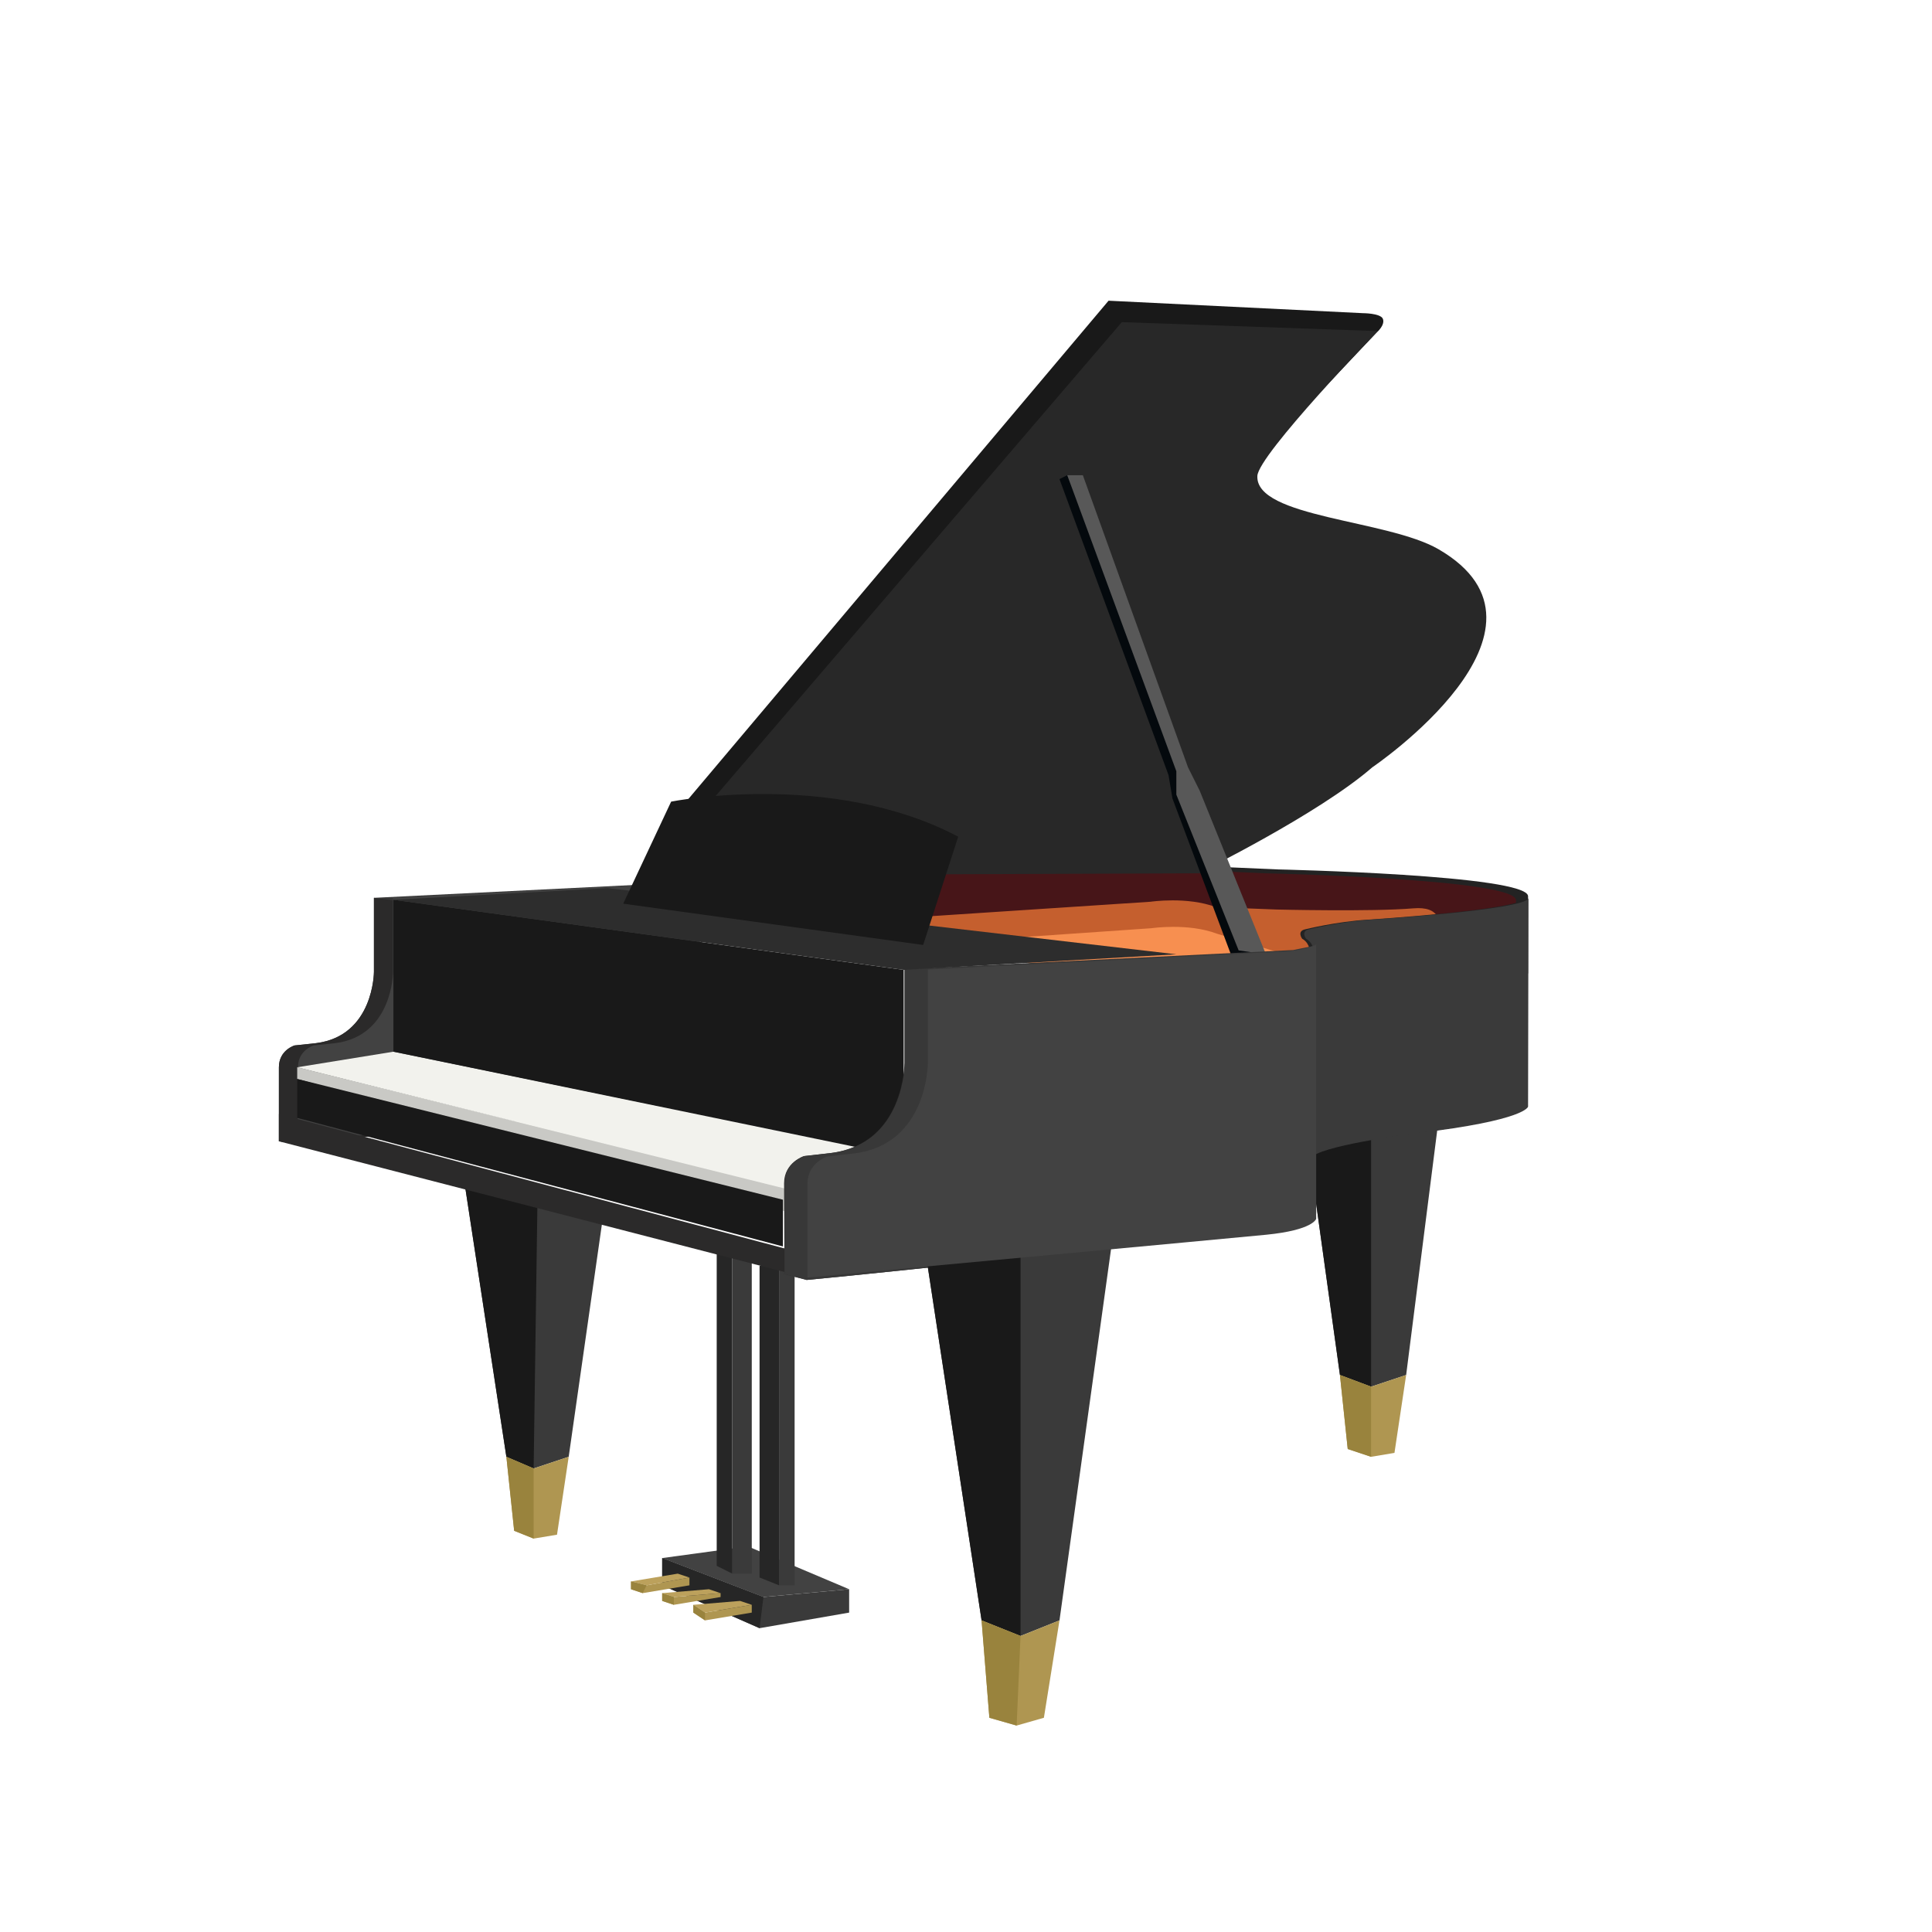 <?xml version="1.0" encoding="UTF-8"?>
<svg width="800px" height="800px" version="1.1" viewBox="0 0 496 496" xml:space="preserve" xmlns="http://www.w3.org/2000/svg">

<path d="m71.6 293 4.8 0.6c18.6-1.7 83.8-8.8 88.3-9.3 9.6-0.9 10.2-3.2 10.2-3.2v-54.5l-78.9 3.9v19s0 16.4-14.8 18.3l-5.6 0.6s-4 1.2-4 5.6v19z" fill="#383838"/>
<path d="m71.6 293 4.8 0.6c18.6-1.7 83.8-8.8 88.3-9.3 9.6-0.9 10.2-3.2 10.2-3.2l-74.1-50-4.8-0.6v19s0 16.4-14.8 18.3l-5.6 0.6s-4 1.2-4 5.6v19z" fill="#2B2A2A"/>
<path d="m76.4 293s87.8-8.2 93.1-8.7c9.6-0.9 10.2-3.2 10.2-3.2v-55.7s-2.8 1.5-8.6 1.5l-70.2 3.6v19s0 16.4-14.8 18.3l-5.6 0.6s-4 1.2-4 5.6c-0.1 4.3-0.1 19-0.1 19z" fill="#424242"/>
<polygon points="209 313 76.3 277 76.3 274 214 308" fill="#C9C9C5"/>
<polygon points="201 308 76.3 277 76.3 287 201 320" fill="#191919"/>
<polygon points="238 298 101 270 76.3 274 209 307" fill="#F2F2ED"/>
<polygon points="119 302 130 374 137 377 146 374 155 311 138 307" fill="#3A3A3A"/>
<polygon points="119 302 130 374 137 377 138 307" fill="#191919"/>
<polygon points="132 393 130 374 137 377 146 374 143 394 137 395" fill="#AF9651"/>
<polygon points="132 393 130 374 137 377 137 395" fill="#99833D"/>
<polygon points="334 281 344 353 352 356 361 353 369 290 352 286" fill="#3A3A3A"/>
<polygon points="334 281 344 353 352 356 352 286" fill="#191919"/>
<polygon points="346 372 344 353 352 356 361 353 358 373 352 374" fill="#AF9651"/>
<polygon points="346 372 344 353 352 356 352 374" fill="#99833D"/>
<polygon points="170 400 196 410 218 408 218 414 195 418 170 407" fill="#3A3A3A"/>
<polygon points="218 408 192 397 170 400 196 410" fill="#424242"/>
<g fill="#262626">
	<polygon points="170 400 196 410 195 418 170 407"/>
	<polygon points="188 404 184 402 184 321 188 321"/>
</g>
<polygon points="193 404 188 404 188 321 193 321" fill="#3A3A3A"/>
<polygon points="200 407 195 405 195 325 200 324" fill="#262626"/>
<polygon points="204 407 200 407 200 324 204 324" fill="#3A3A3A"/>
<polygon points="207 322 71.6 286 71.6 293 207 328" fill="#2B2A2A"/>
<path d="m175 226 115-4.3s25.5 0.9 37.9 1.5c0 0 64.4 1.4 64.4 6.9v19.8l-174-11.4-44-12.5z" fill="#232323"/>
<path d="m172 227 115-4.3s25.5 0.9 37.8 1.5c0 0 64.4 1.4 64.4 6.9v19.8l-174-11.4-43.9-12.5z" fill="#471518"/>
<g fill="#191919">
	<polygon points="101 231 232 249 232 297 101 270"/>
	<path d="m355 81.8c-0.7-1.4-5.1-1.4-5.1-1.4l-65.3-3.2-113 134 54.9 8.1 127-134s2.2-1.9 1.5-3.5z"/>
</g>
<path d="m308 224s30.5-15 44.3-27c0 0 52.4-35.5 17-56-13.1-7.6-47-8.1-46.5-18.8 0.2-5.4 30.9-37.2 30.9-37.2l-65.7-2.3-108 126 50.7 15.8 77.8-0.3z" fill="#282828"/>
<path d="m227 236 68.4-4.5s9.4-1.4 16.8 1.4l15.5 0.6s24.4 0.6 35.1-0.3c13.9-1.2 2 16.3 2 16.3l-56.4 1.7-81.4-15.2z" fill="#C55F2E"/>
<path d="m242 242 53.6-3.7s9.4-1.4 16.8 1.4l15.5 4.7s0.2 2.2 13.9-0.4 2 13.3 2 13.3l-35.2 0.6-66.6-15.9z" fill="#F78F50"/>
<polygon points="272 123 300 199 301 205 316 245 324 246 307 203 304 198 274 122" fill="#04090D"/>
<polygon points="274 122 302 198 302 204 318 244 325 245 308 203 305 197 278 122" fill="#585858"/>
<path d="m201 327 6.1 1.6c23.6-2.2 106-11.2 112-11.7 12.2-1.2 12.9-4.1 12.9-4.1l-93.7-63.2-6.1-0.8v24.1s0 20.7-18.8 23.1l-7 0.8s-5.1 1.6-5.1 7 0.1 23.2 0.1 23.2z" fill="#2B2A2A"/>
<path d="m336 243s-0.4-1.3-1.7-2c0 0-1.4-1.9 0.7-2.4 0 0 8-2 16.2-2.5 0 0 39.4-2.5 40.2-5.5l-0.1 53.5s-0.4 3.5-28.4 6.8c0 0-22.5 2.8-26.9 5.9v-53.8z" fill="#232323"/>
<path d="m337 243s-0.4-1.3-1.7-2c0 0-1.4-1.9 0.7-2.4 0 0 8-2 16.2-2.5 0 0 39.4-2.5 40.2-5.5l-0.1 53.5s-0.4 3.5-28.4 6.8c0 0-22.5 2.8-26.9 5.9v-53.8z" fill="#3A3A3A"/>
<path d="m201 327 6.1 1.6c23.6-2.2 106-11.2 112-11.7 12.2-1.2 12.9-4.1 12.9-4.1l5.9-70.1-5.9 1.2-99.7 4.9v24.1s0 20.7-18.8 23.1l-7 0.8s-5.1 1.6-5.1 7 0 23.2 0 23.2z" fill="#383838"/>
<polygon points="238 324 252 416 262 420 272 416 287 308 262 320" fill="#3A3A3A"/>
<polygon points="238 324 252 416 262 420 262 317" fill="#191919"/>
<path d="m207 328s111-10.3 118-11c12.2-1.2 12.9-4.1 12.9-4.1v-70.4s-3.5 1.9-10.9 1.9l-88.8 4.5v24.1s0 20.7-18.8 23.1l-7 0.8s-5.1 1.6-5.1 7 0 24.1 0 24.1z" fill="#424242"/>
<polygon points="232 249 101 231 156 228 302 245" fill="#2D2D2D"/>
<path d="m160 232 12.3-26.2s41.1-8.2 73.7 9l-9 27.8-77-10.6z" fill="#191919"/>
<polygon points="254 441 252 416 262 420 272 416 268 441 261 443" fill="#AF9651"/>
<polygon points="254 441 252 416 262 420 261 443" fill="#99833D"/>
<polygon points="162 406 166 407 177 405 177 407 165 409 162 408" fill="#AF9651"/>
<polygon points="177 405 174 404 162 406 166 407" fill="#BCA15C"/>
<polygon points="162 406 166 407 165 409 162 408" fill="#99833D"/>
<polygon points="178 412 181 414 193 412 193 414 181 416 178 414" fill="#AF9651"/>
<polygon points="193 412 190 411 178 412 181 414" fill="#BCA15C"/>
<polygon points="178 412 181 414 181 416 178 414" fill="#99833D"/>
<polygon points="170 409 173 410 185 409 185 410 173 412 170 411" fill="#AF9651"/>
<polygon points="185 409 182 408 170 409 173 410" fill="#BCA15C"/>
<polygon points="170 409 173 410 173 412 170 411" fill="#99833D"/>
</svg>
